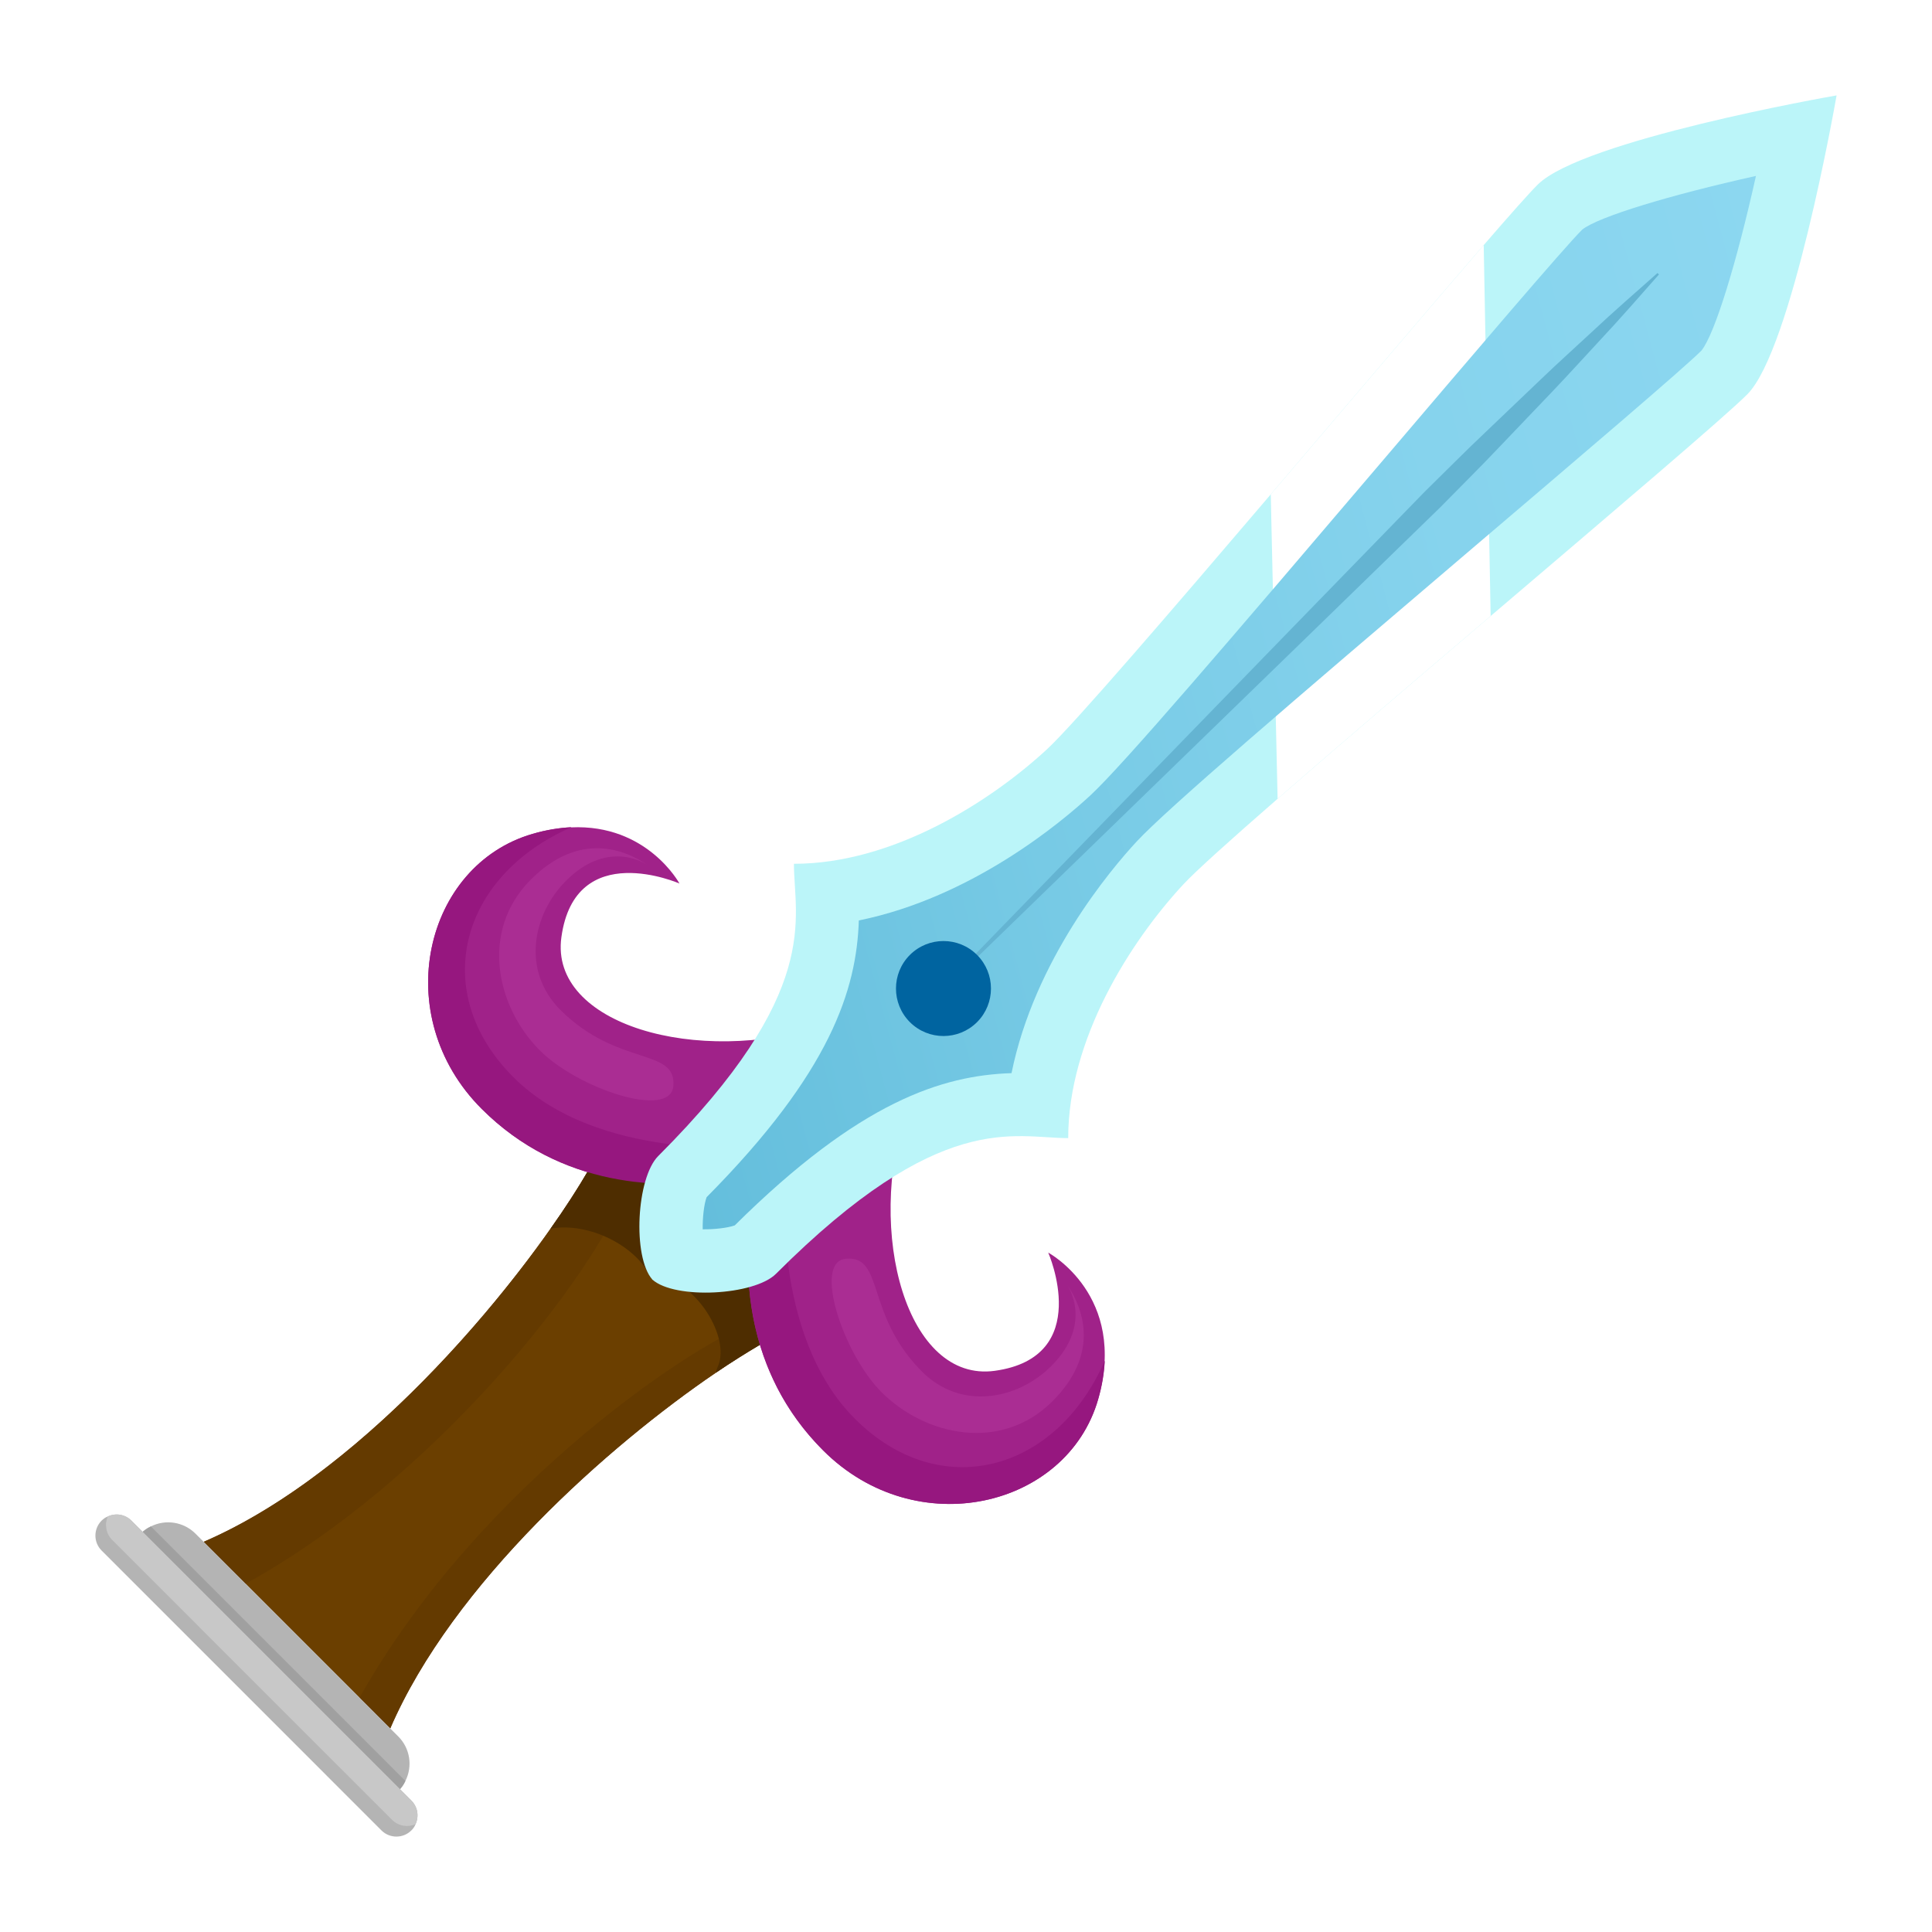 <svg width="81" height="81" viewBox="0 0 81 81" fill="none" xmlns="http://www.w3.org/2000/svg">
<g filter="url(#filter0_d_318_2711)">
<path d="M16.362 68.467L8.538 60.642C14.39 58.12 19.967 51.943 23.083 47.511C23.704 46.64 24.217 45.839 24.623 45.145L26.112 45.207L31.577 45.427L31.827 51.649L31.858 52.381C31.308 52.706 30.682 53.095 30.011 53.552C25.555 56.581 18.983 62.378 16.361 68.467H16.362Z" fill="#6B3F00"/>
<path d="M16.362 68.467L15.072 67.177C20.23 58.027 29.586 52.036 31.627 51.447L31.826 51.649L31.858 52.381C31.308 52.706 30.682 53.095 30.011 53.552C25.554 56.581 18.983 62.378 16.36 68.467H16.362Z" fill="#643A00"/>
<path d="M10.297 62.402L8.538 60.642C15.535 57.626 22.146 49.376 24.623 45.145L26.112 45.207L26.431 45.526C24.886 49.587 18.181 58.057 10.296 62.4L10.297 62.402Z" fill="#643A00"/>
<path d="M31.941 45.063C31.545 45.196 31.083 45.307 30.563 45.401C27.79 45.932 23.49 45.788 20.193 42.489C16.281 38.577 17.796 32.267 22.334 30.959C22.916 30.789 23.449 30.709 23.937 30.683L23.943 30.688C27.136 30.539 28.487 33.042 28.487 33.042C28.487 33.042 24.113 31.121 23.537 35.29C23.024 38.959 29.27 40.711 34.541 38.996C39.804 37.276 31.942 45.061 31.942 45.061L31.941 45.063Z" fill="#A02289"/>
<path d="M31.86 52.381C31.31 52.706 30.684 53.095 30.013 53.552C30.031 53.47 30.05 53.389 30.087 53.313C30.713 51.973 28.861 49.281 27.308 49.608C26.719 48.243 24.686 47.222 23.083 47.511C23.704 46.64 24.216 45.839 24.622 45.145L26.112 45.207L31.576 45.427L31.858 52.381H31.86Z" fill="#4E2D00"/>
<path d="M31.942 45.06C31.12 47.578 30.598 52.898 34.51 56.81C38.422 60.723 44.733 59.209 46.036 54.672C47.29 50.309 43.948 48.517 43.948 48.517C43.948 48.517 45.876 52.896 41.706 53.472C38.038 53.979 36.282 47.734 38.003 42.465C39.725 37.197 31.94 45.06 31.94 45.06H31.942Z" fill="#A02289"/>
<path d="M31.601 46.439C31.07 49.212 31.213 53.513 34.513 56.81C38.425 60.722 44.734 59.207 46.042 54.668C46.212 54.087 46.292 53.554 46.318 53.065L46.312 53.06C44.255 57.748 39.385 59.025 35.841 55.481C32.298 51.938 32.93 45.41 32.93 45.41L31.603 46.437L31.601 46.439Z" fill="#96177F"/>
<path d="M44.74 49.867C45.346 50.746 46.204 52.7 44.096 54.776C41.958 56.881 38.795 56.204 36.957 54.366C35.352 52.761 34.063 48.888 35.47 48.773C37.086 48.638 36.262 51.11 38.659 53.509C40.299 55.147 42.668 54.679 44.075 53.272C45.877 51.47 44.74 49.868 44.74 49.868V49.867Z" fill="#AA2D93"/>
<path d="M30.564 45.401C27.791 45.932 23.491 45.788 20.194 42.489C16.282 38.577 17.797 32.267 22.335 30.959C22.917 30.789 23.45 30.709 23.938 30.683L23.944 30.688C19.256 32.746 17.98 37.617 21.523 41.16C25.066 44.703 31.593 44.072 31.593 44.072L30.566 45.399L30.564 45.401Z" fill="#96177F"/>
<path d="M27.312 49.611C27.326 49.624 27.339 49.637 27.354 49.649C27.365 49.663 27.378 49.677 27.391 49.69L27.312 49.611Z" fill="#BBF5F9"/>
<path d="M77 0C76.927 0.416 75.115 10.645 73.265 12.524C72.379 13.421 67.569 17.506 62.496 21.827C59.322 24.53 56.045 27.324 53.564 29.49C51.589 31.21 50.116 32.532 49.6 33.091C47.393 35.475 44.785 39.557 44.785 43.716C42.489 43.716 39.444 42.495 32.533 49.406C31.621 50.316 28.3 50.491 27.353 49.649C26.509 48.702 26.684 45.38 27.595 44.469C34.507 37.557 33.286 34.511 33.286 32.215C37.444 32.215 41.526 29.607 43.91 27.4C45.005 26.384 49.048 21.687 53.277 16.727C56.576 12.86 59.989 8.835 62.205 6.276C63.319 4.988 64.132 4.073 64.475 3.734C66.357 1.879 76.616 0.065 77 0Z" fill="#BBF5F9"/>
<path d="M16.694 71.103L16.593 71.202L5.796 60.404L5.895 60.303C6.025 60.173 6.171 60.065 6.327 59.996C6.933 59.69 7.691 59.794 8.198 60.301L16.697 68.801C17.199 69.302 17.305 70.059 16.997 70.665C16.928 70.822 16.822 70.967 16.69 71.097L16.694 71.103Z" fill="#B4B4B4"/>
<path d="M16.694 71.103L16.593 71.202L5.796 60.404L5.895 60.303C6.025 60.173 6.171 60.065 6.327 59.996L16.997 70.667C16.928 70.823 16.822 70.969 16.69 71.099L16.694 71.103Z" fill="#A0A0A0"/>
<path d="M17.246 72.741C16.901 73.086 16.338 73.086 15.993 72.741L4.259 61.006C3.914 60.661 3.914 60.098 4.259 59.753C4.333 59.679 4.421 59.615 4.521 59.578C4.848 59.427 5.241 59.483 5.511 59.753L17.248 71.489C17.516 71.759 17.574 72.152 17.423 72.478C17.386 72.579 17.322 72.667 17.248 72.741H17.246Z" fill="#B4B4B4"/>
<path d="M27.137 32.26C26.257 31.654 24.304 30.797 22.228 32.905C20.123 35.043 20.8 38.206 22.638 40.044C24.242 41.649 28.115 42.938 28.231 41.531C28.365 39.915 25.894 40.739 23.495 38.342C21.857 36.703 22.325 34.333 23.732 32.925C25.534 31.123 27.135 32.26 27.135 32.26H27.137Z" fill="#AA2D93"/>
<g style="mix-blend-mode:screen" opacity="0.2">
<path d="M28.66 52.001C28.672 51.971 28.679 51.94 28.683 51.906C28.724 51.325 27.706 51.673 27.451 51.796C26.808 52.105 26.219 52.56 25.682 53.032C24.536 54.038 23.419 55.077 22.32 56.135C20.838 57.563 19.399 59.039 18.046 60.59C17.632 61.064 14.205 64.939 15.056 65.325C15.453 65.506 15.856 64.941 16.048 64.678C16.611 63.903 17.211 63.153 17.843 62.434C18.355 61.852 18.739 61.164 19.261 60.596C19.83 59.975 20.331 59.31 20.909 58.708C21.563 58.027 22.213 57.327 22.866 56.654C23.798 55.692 24.892 54.859 25.936 54.023C26.4 53.653 26.92 53.362 27.412 53.03C27.73 52.816 28.517 52.37 28.659 51.999L28.66 52.001Z" fill="#6B3F00"/>
</g>
<path d="M17.421 72.48C17.102 72.624 16.701 72.561 16.439 72.298L4.702 60.56C4.439 60.297 4.376 59.897 4.519 59.578C4.845 59.427 5.239 59.483 5.509 59.753L17.245 71.489C17.514 71.759 17.572 72.152 17.421 72.478V72.48Z" fill="#C8C8C8"/>
<path d="M62.496 21.827C59.322 24.53 56.045 27.324 53.564 29.49L53.277 16.727C56.576 12.86 59.989 8.835 62.205 6.276L62.496 21.827Z" fill="white"/>
<path d="M29.461 47.539C29.453 47.063 29.513 46.499 29.625 46.193C34.831 40.942 35.911 37.486 36.007 34.59C40.761 33.624 44.532 30.442 45.713 29.348C47.068 28.094 51.502 22.91 58.113 15.145C61.789 10.828 65.589 6.364 66.338 5.624C67.017 5.085 70.023 4.175 73.619 3.376C72.819 6.975 71.9 9.989 71.337 10.695C70.633 11.408 66.169 15.208 61.852 18.884C54.089 25.495 48.906 29.93 47.65 31.287C46.556 32.468 43.374 36.237 42.409 40.992C39.511 41.087 36.055 42.169 30.805 47.375C30.499 47.485 29.934 47.546 29.459 47.539H29.461Z" fill="url(#paint0_linear_318_2711)"/>
<path d="M69.552 7.508C69.552 7.508 69.113 8.006 68.345 8.874C67.961 9.311 67.486 9.831 66.936 10.421C66.384 11.012 65.776 11.691 65.089 12.409C64.403 13.126 63.659 13.905 62.873 14.729C62.092 15.557 61.236 16.399 60.366 17.287C58.586 19.018 56.688 20.865 54.789 22.713C47.188 30.096 39.588 37.477 39.588 37.477L39.524 37.414C39.524 37.414 46.905 29.812 54.288 22.211C56.135 20.314 57.982 18.414 59.713 16.634C60.601 15.765 61.441 14.91 62.27 14.129C63.094 13.342 63.872 12.599 64.591 11.913C65.307 11.225 65.987 10.617 66.578 10.066C67.169 9.516 67.689 9.04 68.125 8.656C68.995 7.887 69.491 7.447 69.491 7.447L69.552 7.508Z" fill="#64B4D2"/>
<path d="M40.964 38.853C40.186 39.63 38.925 39.63 38.147 38.853C37.37 38.075 37.37 36.813 38.147 36.036C38.925 35.259 40.186 35.259 40.964 36.036C41.741 36.813 41.741 38.075 40.964 38.853Z" fill="#0064A0"/>
</g>
<defs>
<filter id="filter0_d_318_2711" x="0" y="0" width="81" height="81" filterUnits="userSpaceOnUse" color-interpolation-filters="sRGB">
<feFlood flood-opacity="0" result="BackgroundImageFix"/>
<feColorMatrix in="SourceAlpha" type="matrix" values="0 0 0 0 0 0 0 0 0 0 0 0 0 0 0 0 0 0 127 0" result="hardAlpha"/>
<feOffset dy="4"/>
<feGaussianBlur stdDeviation="2"/>
<feComposite in2="hardAlpha" operator="out"/>
<feColorMatrix type="matrix" values="0 0 0 0 0 0 0 0 0 0 0 0 0 0 0 0 0 0 0.25 0"/>
<feBlend mode="normal" in2="BackgroundImageFix" result="effect1_dropShadow_318_2711"/>
<feBlend mode="normal" in="SourceGraphic" in2="effect1_dropShadow_318_2711" result="shape"/>
</filter>
<linearGradient id="paint0_linear_318_2711" x1="77.677" y1="18.521" x2="25.437" y2="32.52" gradientUnits="userSpaceOnUse">
<stop stop-color="#8CD7F0"/>
<stop offset="0.3" stop-color="#86D3ED"/>
<stop offset="0.67" stop-color="#77CAE5"/>
<stop offset="1" stop-color="#64BEDC"/>
</linearGradient>
</defs>
</svg>
